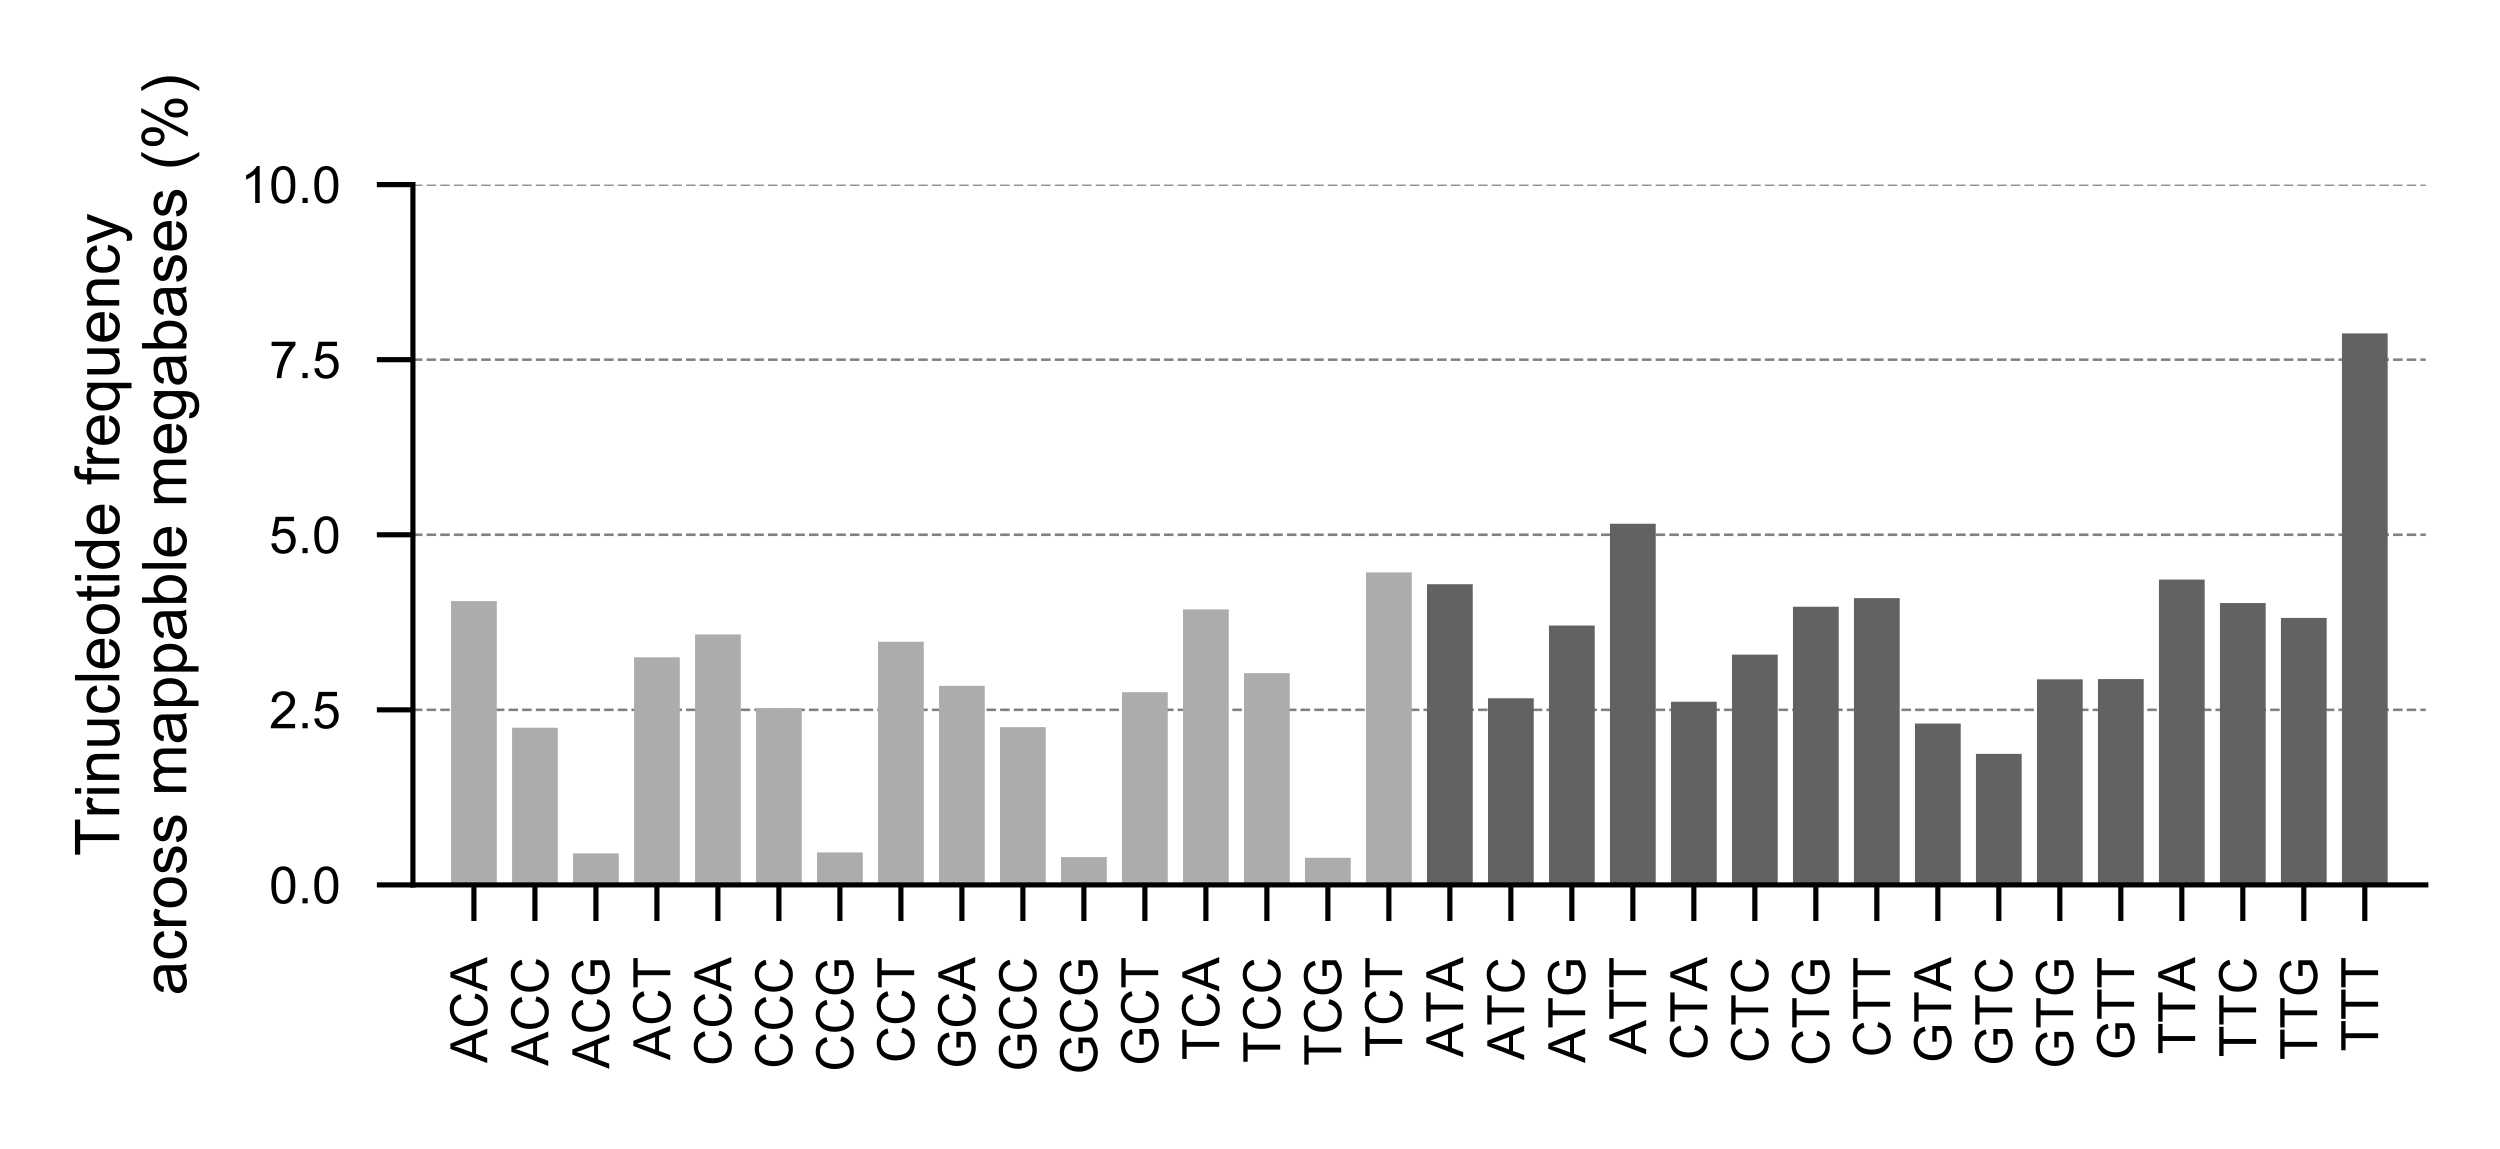 <?xml version="1.0" encoding="utf-8" standalone="no"?>
<!DOCTYPE svg PUBLIC "-//W3C//DTD SVG 1.1//EN"
  "http://www.w3.org/Graphics/SVG/1.1/DTD/svg11.dtd">
<!-- Created with matplotlib (https://matplotlib.org/) -->
<svg height="111.449pt" version="1.1" viewBox="0 0 242.565 111.449" width="242.565pt" xmlns="http://www.w3.org/2000/svg" xmlns:xlink="http://www.w3.org/1999/xlink">
 <defs>
  <style type="text/css">
*{stroke-linecap:butt;stroke-linejoin:round;}
  </style>
 </defs>
 <g id="figure_1">
  <g id="patch_1">
   <path d="M 0 111.449 
L 242.565 111.449 
L 242.565 -0 
L 0 -0 
z
" style="fill:#ffffff;"/>
  </g>
  <g id="axes_1">
   <g id="patch_2">
    <path d="M 40.065 85.86 
L 235.365 85.86 
L 235.365 17.91 
L 40.065 17.91 
z
" style="fill:#ffffff;"/>
   </g>
   <g id="line2d_1">
    <path clip-path="url(#p04664dcf97)" d="M 40.065 85.86 
L 235.365 85.86 
" style="fill:none;stroke:#808080;stroke-dasharray:0.925,0.4;stroke-dashoffset:0;stroke-width:0.25;"/>
   </g>
   <g id="line2d_2">
    <path clip-path="url(#p04664dcf97)" d="M 40.065 68.873 
L 235.365 68.873 
" style="fill:none;stroke:#808080;stroke-dasharray:0.925,0.4;stroke-dashoffset:0;stroke-width:0.25;"/>
   </g>
   <g id="line2d_3">
    <path clip-path="url(#p04664dcf97)" d="M 40.065 51.885 
L 235.365 51.885 
" style="fill:none;stroke:#808080;stroke-dasharray:0.925,0.4;stroke-dashoffset:0;stroke-width:0.25;"/>
   </g>
   <g id="line2d_4">
    <path clip-path="url(#p04664dcf97)" d="M 40.065 34.898 
L 235.365 34.898 
" style="fill:none;stroke:#808080;stroke-dasharray:0.925,0.4;stroke-dashoffset:0;stroke-width:0.25;"/>
   </g>
   <g id="line2d_5">
    <path clip-path="url(#p04664dcf97)" d="M 40.065 17.91 
L 235.365 17.91 
" style="fill:none;stroke:#808080;stroke-dasharray:0.925,0.4;stroke-dashoffset:0;stroke-width:0.25;"/>
   </g>
   <g id="patch_3">
    <path clip-path="url(#p04664dcf97)" d="M 43.764 85.86 
L 48.203 85.86 
L 48.203 58.318 
L 43.764 58.318 
z
" style="fill:#adabad;"/>
   </g>
   <g id="patch_4">
    <path clip-path="url(#p04664dcf97)" d="M 49.682 85.86 
L 54.121 85.86 
L 54.121 70.607 
L 49.682 70.607 
z
" style="fill:#adabad;"/>
   </g>
   <g id="patch_5">
    <path clip-path="url(#p04664dcf97)" d="M 55.601 85.86 
L 60.039 85.86 
L 60.039 82.8 
L 55.601 82.8 
z
" style="fill:#adabad;"/>
   </g>
   <g id="patch_6">
    <path clip-path="url(#p04664dcf97)" d="M 61.519 85.86 
L 65.957 85.86 
L 65.957 63.773 
L 61.519 63.773 
z
" style="fill:#adabad;"/>
   </g>
   <g id="patch_7">
    <path clip-path="url(#p04664dcf97)" d="M 67.437 85.86 
L 71.876 85.86 
L 71.876 61.561 
L 67.437 61.561 
z
" style="fill:#adabad;"/>
   </g>
   <g id="patch_8">
    <path clip-path="url(#p04664dcf97)" d="M 73.355 85.86 
L 77.794 85.86 
L 77.794 68.71 
L 73.355 68.71 
z
" style="fill:#adabad;"/>
   </g>
   <g id="patch_9">
    <path clip-path="url(#p04664dcf97)" d="M 79.273 85.86 
L 83.712 85.86 
L 83.712 82.705 
L 79.273 82.705 
z
" style="fill:#adabad;"/>
   </g>
   <g id="patch_10">
    <path clip-path="url(#p04664dcf97)" d="M 85.191 85.86 
L 89.63 85.86 
L 89.63 62.268 
L 85.191 62.268 
z
" style="fill:#adabad;"/>
   </g>
   <g id="patch_11">
    <path clip-path="url(#p04664dcf97)" d="M 91.11 85.86 
L 95.548 85.86 
L 95.548 66.545 
L 91.11 66.545 
z
" style="fill:#adabad;"/>
   </g>
   <g id="patch_12">
    <path clip-path="url(#p04664dcf97)" d="M 97.028 85.86 
L 101.466 85.86 
L 101.466 70.557 
L 97.028 70.557 
z
" style="fill:#adabad;"/>
   </g>
   <g id="patch_13">
    <path clip-path="url(#p04664dcf97)" d="M 102.946 85.86 
L 107.385 85.86 
L 107.385 83.159 
L 102.946 83.159 
z
" style="fill:#adabad;"/>
   </g>
   <g id="patch_14">
    <path clip-path="url(#p04664dcf97)" d="M 108.864 85.86 
L 113.303 85.86 
L 113.303 67.162 
L 108.864 67.162 
z
" style="fill:#adabad;"/>
   </g>
   <g id="patch_15">
    <path clip-path="url(#p04664dcf97)" d="M 114.782 85.86 
L 119.221 85.86 
L 119.221 59.126 
L 114.782 59.126 
z
" style="fill:#adabad;"/>
   </g>
   <g id="patch_16">
    <path clip-path="url(#p04664dcf97)" d="M 120.701 85.86 
L 125.139 85.86 
L 125.139 65.309 
L 120.701 65.309 
z
" style="fill:#adabad;"/>
   </g>
   <g id="patch_17">
    <path clip-path="url(#p04664dcf97)" d="M 126.619 85.86 
L 131.057 85.86 
L 131.057 83.227 
L 126.619 83.227 
z
" style="fill:#adabad;"/>
   </g>
   <g id="patch_18">
    <path clip-path="url(#p04664dcf97)" d="M 132.537 85.86 
L 136.976 85.86 
L 136.976 55.54 
L 132.537 55.54 
z
" style="fill:#adabad;"/>
   </g>
   <g id="patch_19">
    <path clip-path="url(#p04664dcf97)" d="M 138.455 85.86 
L 142.894 85.86 
L 142.894 56.685 
L 138.455 56.685 
z
" style="fill:#636163;"/>
   </g>
   <g id="patch_20">
    <path clip-path="url(#p04664dcf97)" d="M 144.373 85.86 
L 148.812 85.86 
L 148.812 67.751 
L 144.373 67.751 
z
" style="fill:#636163;"/>
   </g>
   <g id="patch_21">
    <path clip-path="url(#p04664dcf97)" d="M 150.291 85.86 
L 154.73 85.86 
L 154.73 60.692 
L 150.291 60.692 
z
" style="fill:#636163;"/>
   </g>
   <g id="patch_22">
    <path clip-path="url(#p04664dcf97)" d="M 156.21 85.86 
L 160.648 85.86 
L 160.648 50.817 
L 156.21 50.817 
z
" style="fill:#636163;"/>
   </g>
   <g id="patch_23">
    <path clip-path="url(#p04664dcf97)" d="M 162.128 85.86 
L 166.566 85.86 
L 166.566 68.089 
L 162.128 68.089 
z
" style="fill:#636163;"/>
   </g>
   <g id="patch_24">
    <path clip-path="url(#p04664dcf97)" d="M 168.046 85.86 
L 172.485 85.86 
L 172.485 63.512 
L 168.046 63.512 
z
" style="fill:#636163;"/>
   </g>
   <g id="patch_25">
    <path clip-path="url(#p04664dcf97)" d="M 173.964 85.86 
L 178.403 85.86 
L 178.403 58.87 
L 173.964 58.87 
z
" style="fill:#636163;"/>
   </g>
   <g id="patch_26">
    <path clip-path="url(#p04664dcf97)" d="M 179.882 85.86 
L 184.321 85.86 
L 184.321 58.036 
L 179.882 58.036 
z
" style="fill:#636163;"/>
   </g>
   <g id="patch_27">
    <path clip-path="url(#p04664dcf97)" d="M 185.801 85.86 
L 190.239 85.86 
L 190.239 70.204 
L 185.801 70.204 
z
" style="fill:#636163;"/>
   </g>
   <g id="patch_28">
    <path clip-path="url(#p04664dcf97)" d="M 191.719 85.86 
L 196.157 85.86 
L 196.157 73.142 
L 191.719 73.142 
z
" style="fill:#636163;"/>
   </g>
   <g id="patch_29">
    <path clip-path="url(#p04664dcf97)" d="M 197.637 85.86 
L 202.076 85.86 
L 202.076 65.91 
L 197.637 65.91 
z
" style="fill:#636163;"/>
   </g>
   <g id="patch_30">
    <path clip-path="url(#p04664dcf97)" d="M 203.555 85.86 
L 207.994 85.86 
L 207.994 65.888 
L 203.555 65.888 
z
" style="fill:#636163;"/>
   </g>
   <g id="patch_31">
    <path clip-path="url(#p04664dcf97)" d="M 209.473 85.86 
L 213.912 85.86 
L 213.912 56.238 
L 209.473 56.238 
z
" style="fill:#636163;"/>
   </g>
   <g id="patch_32">
    <path clip-path="url(#p04664dcf97)" d="M 215.391 85.86 
L 219.83 85.86 
L 219.83 58.516 
L 215.391 58.516 
z
" style="fill:#636163;"/>
   </g>
   <g id="patch_33">
    <path clip-path="url(#p04664dcf97)" d="M 221.31 85.86 
L 225.748 85.86 
L 225.748 59.955 
L 221.31 59.955 
z
" style="fill:#636163;"/>
   </g>
   <g id="patch_34">
    <path clip-path="url(#p04664dcf97)" d="M 227.228 85.86 
L 231.666 85.86 
L 231.666 32.347 
L 227.228 32.347 
z
" style="fill:#636163;"/>
   </g>
   <g id="matplotlib.axis_1">
    <g id="xtick_1">
     <g id="line2d_6">
      <defs>
       <path d="M 0 0 
L 0 3.5 
" id="m3b54bba586" style="stroke:#000000;stroke-width:0.5;"/>
      </defs>
      <g>
       <use style="stroke:#000000;stroke-width:0.5;" x="45.983" xlink:href="#m3b54bba586" y="85.86"/>
      </g>
     </g>
     <g id="text_1">
      <!-- ACA -->
      <defs>
       <path d="M -0.141 0 
L 27.344 71.578 
L 37.547 71.578 
L 66.844 0 
L 56.062 0 
L 47.703 21.688 
L 17.781 21.688 
L 9.906 0 
z
M 20.516 29.391 
L 44.781 29.391 
L 37.312 49.219 
Q 33.891 58.25 32.234 64.062 
Q 30.859 57.172 28.375 50.391 
z
" id="ArialMT-65"/>
       <path d="M 58.797 25.094 
L 68.266 22.703 
Q 65.281 11.031 57.547 4.906 
Q 49.812 -1.219 38.625 -1.219 
Q 27.047 -1.219 19.797 3.484 
Q 12.547 8.203 8.766 17.141 
Q 4.984 26.078 4.984 36.328 
Q 4.984 47.516 9.25 55.828 
Q 13.531 64.156 21.406 68.469 
Q 29.297 72.797 38.766 72.797 
Q 49.516 72.797 56.828 67.328 
Q 64.156 61.859 67.047 51.953 
L 57.719 49.75 
Q 55.219 57.562 50.484 61.125 
Q 45.75 64.703 38.578 64.703 
Q 30.328 64.703 24.781 60.734 
Q 19.234 56.781 16.984 50.109 
Q 14.75 43.453 14.75 36.375 
Q 14.75 27.25 17.406 20.438 
Q 20.062 13.625 25.672 10.25 
Q 31.297 6.891 37.844 6.891 
Q 45.797 6.891 51.312 11.469 
Q 56.844 16.062 58.797 25.094 
z
" id="ArialMT-67"/>
      </defs>
      <g transform="translate(47.276 103.141)rotate(-90)scale(0.05 -0.05)">
       <use xlink:href="#ArialMT-65"/>
       <use x="66.699" xlink:href="#ArialMT-67"/>
       <use x="138.916" xlink:href="#ArialMT-65"/>
      </g>
     </g>
    </g>
    <g id="xtick_2">
     <g id="line2d_7">
      <g>
       <use style="stroke:#000000;stroke-width:0.5;" x="51.902" xlink:href="#m3b54bba586" y="85.86"/>
      </g>
     </g>
     <g id="text_2">
      <!-- ACC -->
      <g transform="translate(53.194 103.417)rotate(-90)scale(0.05 -0.05)">
       <use xlink:href="#ArialMT-65"/>
       <use x="66.699" xlink:href="#ArialMT-67"/>
       <use x="138.916" xlink:href="#ArialMT-67"/>
      </g>
     </g>
    </g>
    <g id="xtick_3">
     <g id="line2d_8">
      <g>
       <use style="stroke:#000000;stroke-width:0.5;" x="57.82" xlink:href="#m3b54bba586" y="85.86"/>
      </g>
     </g>
     <g id="text_3">
      <!-- ACG -->
      <defs>
       <path d="M 41.219 28.078 
L 41.219 36.469 
L 71.531 36.531 
L 71.531 9.969 
Q 64.547 4.391 57.125 1.578 
Q 49.703 -1.219 41.891 -1.219 
Q 31.344 -1.219 22.719 3.297 
Q 14.109 7.812 9.719 16.359 
Q 5.328 24.906 5.328 35.453 
Q 5.328 45.906 9.688 54.953 
Q 14.062 64.016 22.266 68.406 
Q 30.469 72.797 41.156 72.797 
Q 48.922 72.797 55.188 70.281 
Q 61.469 67.781 65.031 63.281 
Q 68.609 58.797 70.453 51.562 
L 61.922 49.219 
Q 60.297 54.688 57.906 57.812 
Q 55.516 60.938 51.062 62.812 
Q 46.625 64.703 41.219 64.703 
Q 34.719 64.703 29.984 62.719 
Q 25.25 60.75 22.344 57.516 
Q 19.438 54.297 17.828 50.438 
Q 15.094 43.797 15.094 36.031 
Q 15.094 26.469 18.391 20.016 
Q 21.688 13.578 27.984 10.453 
Q 34.281 7.328 41.359 7.328 
Q 47.516 7.328 53.375 9.688 
Q 59.234 12.062 62.25 14.75 
L 62.25 28.078 
z
" id="ArialMT-71"/>
      </defs>
      <g transform="translate(59.112 103.695)rotate(-90)scale(0.05 -0.05)">
       <use xlink:href="#ArialMT-65"/>
       <use x="66.699" xlink:href="#ArialMT-67"/>
       <use x="138.916" xlink:href="#ArialMT-71"/>
      </g>
     </g>
    </g>
    <g id="xtick_4">
     <g id="line2d_9">
      <g>
       <use style="stroke:#000000;stroke-width:0.5;" x="63.738" xlink:href="#m3b54bba586" y="85.86"/>
      </g>
     </g>
     <g id="text_4">
      <!-- ACT -->
      <defs>
       <path d="M 25.922 0 
L 25.922 63.141 
L 2.344 63.141 
L 2.344 71.578 
L 59.078 71.578 
L 59.078 63.141 
L 35.406 63.141 
L 35.406 0 
z
" id="ArialMT-84"/>
      </defs>
      <g transform="translate(65.031 102.86)rotate(-90)scale(0.05 -0.05)">
       <use xlink:href="#ArialMT-65"/>
       <use x="66.699" xlink:href="#ArialMT-67"/>
       <use x="138.916" xlink:href="#ArialMT-84"/>
      </g>
     </g>
    </g>
    <g id="xtick_5">
     <g id="line2d_10">
      <g>
       <use style="stroke:#000000;stroke-width:0.5;" x="69.656" xlink:href="#m3b54bba586" y="85.86"/>
      </g>
     </g>
     <g id="text_5">
      <!-- CCA -->
      <g transform="translate(70.949 103.417)rotate(-90)scale(0.05 -0.05)">
       <use xlink:href="#ArialMT-67"/>
       <use x="72.217" xlink:href="#ArialMT-67"/>
       <use x="144.434" xlink:href="#ArialMT-65"/>
      </g>
     </g>
    </g>
    <g id="xtick_6">
     <g id="line2d_11">
      <g>
       <use style="stroke:#000000;stroke-width:0.5;" x="75.574" xlink:href="#m3b54bba586" y="85.86"/>
      </g>
     </g>
     <g id="text_6">
      <!-- CCC -->
      <g transform="translate(76.867 103.693)rotate(-90)scale(0.05 -0.05)">
       <use xlink:href="#ArialMT-67"/>
       <use x="72.217" xlink:href="#ArialMT-67"/>
       <use x="144.434" xlink:href="#ArialMT-67"/>
      </g>
     </g>
    </g>
    <g id="xtick_7">
     <g id="line2d_12">
      <g>
       <use style="stroke:#000000;stroke-width:0.5;" x="81.493" xlink:href="#m3b54bba586" y="85.86"/>
      </g>
     </g>
     <g id="text_7">
      <!-- CCG -->
      <g transform="translate(82.785 103.971)rotate(-90)scale(0.05 -0.05)">
       <use xlink:href="#ArialMT-67"/>
       <use x="72.217" xlink:href="#ArialMT-67"/>
       <use x="144.434" xlink:href="#ArialMT-71"/>
      </g>
     </g>
    </g>
    <g id="xtick_8">
     <g id="line2d_13">
      <g>
       <use style="stroke:#000000;stroke-width:0.5;" x="87.411" xlink:href="#m3b54bba586" y="85.86"/>
      </g>
     </g>
     <g id="text_8">
      <!-- CCT -->
      <g transform="translate(88.703 103.136)rotate(-90)scale(0.05 -0.05)">
       <use xlink:href="#ArialMT-67"/>
       <use x="72.217" xlink:href="#ArialMT-67"/>
       <use x="144.434" xlink:href="#ArialMT-84"/>
      </g>
     </g>
    </g>
    <g id="xtick_9">
     <g id="line2d_14">
      <g>
       <use style="stroke:#000000;stroke-width:0.5;" x="93.329" xlink:href="#m3b54bba586" y="85.86"/>
      </g>
     </g>
     <g id="text_9">
      <!-- GCA -->
      <g transform="translate(94.621 103.695)rotate(-90)scale(0.05 -0.05)">
       <use xlink:href="#ArialMT-71"/>
       <use x="77.783" xlink:href="#ArialMT-67"/>
       <use x="150" xlink:href="#ArialMT-65"/>
      </g>
     </g>
    </g>
    <g id="xtick_10">
     <g id="line2d_15">
      <g>
       <use style="stroke:#000000;stroke-width:0.5;" x="99.247" xlink:href="#m3b54bba586" y="85.86"/>
      </g>
     </g>
     <g id="text_10">
      <!-- GCC -->
      <g transform="translate(100.54 103.971)rotate(-90)scale(0.05 -0.05)">
       <use xlink:href="#ArialMT-71"/>
       <use x="77.783" xlink:href="#ArialMT-67"/>
       <use x="150" xlink:href="#ArialMT-67"/>
      </g>
     </g>
    </g>
    <g id="xtick_11">
     <g id="line2d_16">
      <g>
       <use style="stroke:#000000;stroke-width:0.5;" x="105.165" xlink:href="#m3b54bba586" y="85.86"/>
      </g>
     </g>
     <g id="text_11">
      <!-- GCG -->
      <g transform="translate(106.458 104.249)rotate(-90)scale(0.05 -0.05)">
       <use xlink:href="#ArialMT-71"/>
       <use x="77.783" xlink:href="#ArialMT-67"/>
       <use x="150" xlink:href="#ArialMT-71"/>
      </g>
     </g>
    </g>
    <g id="xtick_12">
     <g id="line2d_17">
      <g>
       <use style="stroke:#000000;stroke-width:0.5;" x="111.083" xlink:href="#m3b54bba586" y="85.86"/>
      </g>
     </g>
     <g id="text_12">
      <!-- GCT -->
      <g transform="translate(112.376 103.414)rotate(-90)scale(0.05 -0.05)">
       <use xlink:href="#ArialMT-71"/>
       <use x="77.783" xlink:href="#ArialMT-67"/>
       <use x="150" xlink:href="#ArialMT-84"/>
      </g>
     </g>
    </g>
    <g id="xtick_13">
     <g id="line2d_18">
      <g>
       <use style="stroke:#000000;stroke-width:0.5;" x="117.002" xlink:href="#m3b54bba586" y="85.86"/>
      </g>
     </g>
     <g id="text_13">
      <!-- TCA -->
      <g transform="translate(118.294 102.86)rotate(-90)scale(0.05 -0.05)">
       <use xlink:href="#ArialMT-84"/>
       <use x="61.084" xlink:href="#ArialMT-67"/>
       <use x="133.301" xlink:href="#ArialMT-65"/>
      </g>
     </g>
    </g>
    <g id="xtick_14">
     <g id="line2d_19">
      <g>
       <use style="stroke:#000000;stroke-width:0.5;" x="122.92" xlink:href="#m3b54bba586" y="85.86"/>
      </g>
     </g>
     <g id="text_14">
      <!-- TCC -->
      <g transform="translate(124.212 103.136)rotate(-90)scale(0.05 -0.05)">
       <use xlink:href="#ArialMT-84"/>
       <use x="61.084" xlink:href="#ArialMT-67"/>
       <use x="133.301" xlink:href="#ArialMT-67"/>
      </g>
     </g>
    </g>
    <g id="xtick_15">
     <g id="line2d_20">
      <g>
       <use style="stroke:#000000;stroke-width:0.5;" x="128.838" xlink:href="#m3b54bba586" y="85.86"/>
      </g>
     </g>
     <g id="text_15">
      <!-- TCG -->
      <g transform="translate(130.131 103.414)rotate(-90)scale(0.05 -0.05)">
       <use xlink:href="#ArialMT-84"/>
       <use x="61.084" xlink:href="#ArialMT-67"/>
       <use x="133.301" xlink:href="#ArialMT-71"/>
      </g>
     </g>
    </g>
    <g id="xtick_16">
     <g id="line2d_21">
      <g>
       <use style="stroke:#000000;stroke-width:0.5;" x="134.756" xlink:href="#m3b54bba586" y="85.86"/>
      </g>
     </g>
     <g id="text_16">
      <!-- TCT -->
      <g transform="translate(136.049 102.579)rotate(-90)scale(0.05 -0.05)">
       <use xlink:href="#ArialMT-84"/>
       <use x="61.084" xlink:href="#ArialMT-67"/>
       <use x="133.301" xlink:href="#ArialMT-84"/>
      </g>
     </g>
    </g>
    <g id="xtick_17">
     <g id="line2d_22">
      <g>
       <use style="stroke:#000000;stroke-width:0.5;" x="140.674" xlink:href="#m3b54bba586" y="85.86"/>
      </g>
     </g>
     <g id="text_17">
      <!-- ATA -->
      <g transform="translate(141.967 102.573)rotate(-90)scale(0.05 -0.05)">
       <use xlink:href="#ArialMT-65"/>
       <use x="66.59" xlink:href="#ArialMT-84"/>
       <use x="127.564" xlink:href="#ArialMT-65"/>
      </g>
     </g>
    </g>
    <g id="xtick_18">
     <g id="line2d_23">
      <g>
       <use style="stroke:#000000;stroke-width:0.5;" x="146.593" xlink:href="#m3b54bba586" y="85.86"/>
      </g>
     </g>
     <g id="text_18">
      <!-- ATC -->
      <g transform="translate(147.885 102.855)rotate(-90)scale(0.05 -0.05)">
       <use xlink:href="#ArialMT-65"/>
       <use x="66.59" xlink:href="#ArialMT-84"/>
       <use x="127.674" xlink:href="#ArialMT-67"/>
      </g>
     </g>
    </g>
    <g id="xtick_19">
     <g id="line2d_24">
      <g>
       <use style="stroke:#000000;stroke-width:0.5;" x="152.511" xlink:href="#m3b54bba586" y="85.86"/>
      </g>
     </g>
     <g id="text_19">
      <!-- ATG -->
      <g transform="translate(153.803 103.133)rotate(-90)scale(0.05 -0.05)">
       <use xlink:href="#ArialMT-65"/>
       <use x="66.59" xlink:href="#ArialMT-84"/>
       <use x="127.674" xlink:href="#ArialMT-71"/>
      </g>
     </g>
    </g>
    <g id="xtick_20">
     <g id="line2d_25">
      <g>
       <use style="stroke:#000000;stroke-width:0.5;" x="158.429" xlink:href="#m3b54bba586" y="85.86"/>
      </g>
     </g>
     <g id="text_20">
      <!-- ATT -->
      <g transform="translate(159.721 102.297)rotate(-90)scale(0.05 -0.05)">
       <use xlink:href="#ArialMT-65"/>
       <use x="66.59" xlink:href="#ArialMT-84"/>
       <use x="127.674" xlink:href="#ArialMT-84"/>
      </g>
     </g>
    </g>
    <g id="xtick_21">
     <g id="line2d_26">
      <g>
       <use style="stroke:#000000;stroke-width:0.5;" x="164.347" xlink:href="#m3b54bba586" y="85.86"/>
      </g>
     </g>
     <g id="text_21">
      <!-- CTA -->
      <g transform="translate(165.64 102.855)rotate(-90)scale(0.05 -0.05)">
       <use xlink:href="#ArialMT-67"/>
       <use x="72.217" xlink:href="#ArialMT-84"/>
       <use x="133.191" xlink:href="#ArialMT-65"/>
      </g>
     </g>
    </g>
    <g id="xtick_22">
     <g id="line2d_27">
      <g>
       <use style="stroke:#000000;stroke-width:0.5;" x="170.265" xlink:href="#m3b54bba586" y="85.86"/>
      </g>
     </g>
     <g id="text_22">
      <!-- CTC -->
      <g transform="translate(171.558 103.136)rotate(-90)scale(0.05 -0.05)">
       <use xlink:href="#ArialMT-67"/>
       <use x="72.217" xlink:href="#ArialMT-84"/>
       <use x="133.301" xlink:href="#ArialMT-67"/>
      </g>
     </g>
    </g>
    <g id="xtick_23">
     <g id="line2d_28">
      <g>
       <use style="stroke:#000000;stroke-width:0.5;" x="176.183" xlink:href="#m3b54bba586" y="85.86"/>
      </g>
     </g>
     <g id="text_23">
      <!-- CTG -->
      <g transform="translate(177.476 103.414)rotate(-90)scale(0.05 -0.05)">
       <use xlink:href="#ArialMT-67"/>
       <use x="72.217" xlink:href="#ArialMT-84"/>
       <use x="133.301" xlink:href="#ArialMT-71"/>
      </g>
     </g>
    </g>
    <g id="xtick_24">
     <g id="line2d_29">
      <g>
       <use style="stroke:#000000;stroke-width:0.5;" x="182.102" xlink:href="#m3b54bba586" y="85.86"/>
      </g>
     </g>
     <g id="text_24">
      <!-- CTT -->
      <g transform="translate(183.394 102.579)rotate(-90)scale(0.05 -0.05)">
       <use xlink:href="#ArialMT-67"/>
       <use x="72.217" xlink:href="#ArialMT-84"/>
       <use x="133.301" xlink:href="#ArialMT-84"/>
      </g>
     </g>
    </g>
    <g id="xtick_25">
     <g id="line2d_30">
      <g>
       <use style="stroke:#000000;stroke-width:0.5;" x="188.02" xlink:href="#m3b54bba586" y="85.86"/>
      </g>
     </g>
     <g id="text_25">
      <!-- GTA -->
      <g transform="translate(189.312 103.133)rotate(-90)scale(0.05 -0.05)">
       <use xlink:href="#ArialMT-71"/>
       <use x="77.783" xlink:href="#ArialMT-84"/>
       <use x="138.758" xlink:href="#ArialMT-65"/>
      </g>
     </g>
    </g>
    <g id="xtick_26">
     <g id="line2d_31">
      <g>
       <use style="stroke:#000000;stroke-width:0.5;" x="193.938" xlink:href="#m3b54bba586" y="85.86"/>
      </g>
     </g>
     <g id="text_26">
      <!-- GTC -->
      <g transform="translate(195.231 103.414)rotate(-90)scale(0.05 -0.05)">
       <use xlink:href="#ArialMT-71"/>
       <use x="77.783" xlink:href="#ArialMT-84"/>
       <use x="138.867" xlink:href="#ArialMT-67"/>
      </g>
     </g>
    </g>
    <g id="xtick_27">
     <g id="line2d_32">
      <g>
       <use style="stroke:#000000;stroke-width:0.5;" x="199.856" xlink:href="#m3b54bba586" y="85.86"/>
      </g>
     </g>
     <g id="text_27">
      <!-- GTG -->
      <g transform="translate(201.149 103.692)rotate(-90)scale(0.05 -0.05)">
       <use xlink:href="#ArialMT-71"/>
       <use x="77.783" xlink:href="#ArialMT-84"/>
       <use x="138.867" xlink:href="#ArialMT-71"/>
      </g>
     </g>
    </g>
    <g id="xtick_28">
     <g id="line2d_33">
      <g>
       <use style="stroke:#000000;stroke-width:0.5;" x="205.774" xlink:href="#m3b54bba586" y="85.86"/>
      </g>
     </g>
     <g id="text_28">
      <!-- GTT -->
      <g transform="translate(207.067 102.857)rotate(-90)scale(0.05 -0.05)">
       <use xlink:href="#ArialMT-71"/>
       <use x="77.783" xlink:href="#ArialMT-84"/>
       <use x="138.867" xlink:href="#ArialMT-84"/>
      </g>
     </g>
    </g>
    <g id="xtick_29">
     <g id="line2d_34">
      <g>
       <use style="stroke:#000000;stroke-width:0.5;" x="211.693" xlink:href="#m3b54bba586" y="85.86"/>
      </g>
     </g>
     <g id="text_29">
      <!-- TTA -->
      <g transform="translate(212.985 102.297)rotate(-90)scale(0.05 -0.05)">
       <use xlink:href="#ArialMT-84"/>
       <use x="61.084" xlink:href="#ArialMT-84"/>
       <use x="122.059" xlink:href="#ArialMT-65"/>
      </g>
     </g>
    </g>
    <g id="xtick_30">
     <g id="line2d_35">
      <g>
       <use style="stroke:#000000;stroke-width:0.5;" x="217.611" xlink:href="#m3b54bba586" y="85.86"/>
      </g>
     </g>
     <g id="text_30">
      <!-- TTC -->
      <g transform="translate(218.903 102.579)rotate(-90)scale(0.05 -0.05)">
       <use xlink:href="#ArialMT-84"/>
       <use x="61.084" xlink:href="#ArialMT-84"/>
       <use x="122.168" xlink:href="#ArialMT-67"/>
      </g>
     </g>
    </g>
    <g id="xtick_31">
     <g id="line2d_36">
      <g>
       <use style="stroke:#000000;stroke-width:0.5;" x="223.529" xlink:href="#m3b54bba586" y="85.86"/>
      </g>
     </g>
     <g id="text_31">
      <!-- TTG -->
      <g transform="translate(224.821 102.857)rotate(-90)scale(0.05 -0.05)">
       <use xlink:href="#ArialMT-84"/>
       <use x="61.084" xlink:href="#ArialMT-84"/>
       <use x="122.168" xlink:href="#ArialMT-71"/>
      </g>
     </g>
    </g>
    <g id="xtick_32">
     <g id="line2d_37">
      <g>
       <use style="stroke:#000000;stroke-width:0.5;" x="229.447" xlink:href="#m3b54bba586" y="85.86"/>
      </g>
     </g>
     <g id="text_32">
      <!-- TTT -->
      <g transform="translate(230.74 102.022)rotate(-90)scale(0.05 -0.05)">
       <use xlink:href="#ArialMT-84"/>
       <use x="61.084" xlink:href="#ArialMT-84"/>
       <use x="122.168" xlink:href="#ArialMT-84"/>
      </g>
     </g>
    </g>
   </g>
   <g id="matplotlib.axis_2">
    <g id="ytick_1">
     <g id="line2d_38">
      <defs>
       <path d="M 0 0 
L -3.5 0 
" id="m816b629340" style="stroke:#000000;stroke-width:0.5;"/>
      </defs>
      <g>
       <use style="stroke:#000000;stroke-width:0.5;" x="40.065" xlink:href="#m816b629340" y="85.86"/>
      </g>
     </g>
     <g id="text_33">
      <!-- 0.0 -->
      <defs>
       <path d="M 4.156 35.297 
Q 4.156 48 6.766 55.734 
Q 9.375 63.484 14.516 67.672 
Q 19.672 71.875 27.484 71.875 
Q 33.25 71.875 37.594 69.547 
Q 41.938 67.234 44.766 62.859 
Q 47.609 58.5 49.219 52.219 
Q 50.828 45.953 50.828 35.297 
Q 50.828 22.703 48.234 14.969 
Q 45.656 7.234 40.5 3 
Q 35.359 -1.219 27.484 -1.219 
Q 17.141 -1.219 11.234 6.203 
Q 4.156 15.141 4.156 35.297 
z
M 13.188 35.297 
Q 13.188 17.672 17.312 11.828 
Q 21.438 6 27.484 6 
Q 33.547 6 37.672 11.859 
Q 41.797 17.719 41.797 35.297 
Q 41.797 52.984 37.672 58.781 
Q 33.547 64.594 27.391 64.594 
Q 21.344 64.594 17.719 59.469 
Q 13.188 52.938 13.188 35.297 
z
" id="ArialMT-48"/>
       <path d="M 9.078 0 
L 9.078 10.016 
L 19.094 10.016 
L 19.094 0 
z
" id="ArialMT-46"/>
      </defs>
      <g transform="translate(26.115 87.649)scale(0.05 -0.05)">
       <use xlink:href="#ArialMT-48"/>
       <use x="55.615" xlink:href="#ArialMT-46"/>
       <use x="83.398" xlink:href="#ArialMT-48"/>
      </g>
     </g>
    </g>
    <g id="ytick_2">
     <g id="line2d_39">
      <g>
       <use style="stroke:#000000;stroke-width:0.5;" x="40.065" xlink:href="#m816b629340" y="68.873"/>
      </g>
     </g>
     <g id="text_34">
      <!-- 2.5 -->
      <defs>
       <path d="M 50.344 8.453 
L 50.344 0 
L 3.031 0 
Q 2.938 3.172 4.047 6.109 
Q 5.859 10.938 9.828 15.625 
Q 13.812 20.312 21.344 26.469 
Q 33.016 36.031 37.109 41.625 
Q 41.219 47.219 41.219 52.203 
Q 41.219 57.422 37.469 61 
Q 33.734 64.594 27.734 64.594 
Q 21.391 64.594 17.578 60.781 
Q 13.766 56.984 13.719 50.25 
L 4.688 51.172 
Q 5.609 61.281 11.656 66.578 
Q 17.719 71.875 27.938 71.875 
Q 38.234 71.875 44.234 66.156 
Q 50.25 60.453 50.25 52 
Q 50.25 47.703 48.484 43.547 
Q 46.734 39.406 42.656 34.812 
Q 38.578 30.219 29.109 22.219 
Q 21.188 15.578 18.938 13.203 
Q 16.703 10.844 15.234 8.453 
z
" id="ArialMT-50"/>
       <path d="M 4.156 18.75 
L 13.375 19.531 
Q 14.406 12.797 18.141 9.391 
Q 21.875 6 27.156 6 
Q 33.5 6 37.891 10.781 
Q 42.281 15.578 42.281 23.484 
Q 42.281 31 38.062 35.344 
Q 33.844 39.703 27 39.703 
Q 22.75 39.703 19.328 37.766 
Q 15.922 35.844 13.969 32.766 
L 5.719 33.844 
L 12.641 70.609 
L 48.25 70.609 
L 48.25 62.203 
L 19.672 62.203 
L 15.828 42.969 
Q 22.266 47.469 29.344 47.469 
Q 38.719 47.469 45.156 40.969 
Q 51.609 34.469 51.609 24.266 
Q 51.609 14.547 45.953 7.469 
Q 39.062 -1.219 27.156 -1.219 
Q 17.391 -1.219 11.203 4.25 
Q 5.031 9.719 4.156 18.75 
z
" id="ArialMT-53"/>
      </defs>
      <g transform="translate(26.115 70.662)scale(0.05 -0.05)">
       <use xlink:href="#ArialMT-50"/>
       <use x="55.615" xlink:href="#ArialMT-46"/>
       <use x="83.398" xlink:href="#ArialMT-53"/>
      </g>
     </g>
    </g>
    <g id="ytick_3">
     <g id="line2d_40">
      <g>
       <use style="stroke:#000000;stroke-width:0.5;" x="40.065" xlink:href="#m816b629340" y="51.885"/>
      </g>
     </g>
     <g id="text_35">
      <!-- 5.0 -->
      <g transform="translate(26.115 53.674)scale(0.05 -0.05)">
       <use xlink:href="#ArialMT-53"/>
       <use x="55.615" xlink:href="#ArialMT-46"/>
       <use x="83.398" xlink:href="#ArialMT-48"/>
      </g>
     </g>
    </g>
    <g id="ytick_4">
     <g id="line2d_41">
      <g>
       <use style="stroke:#000000;stroke-width:0.5;" x="40.065" xlink:href="#m816b629340" y="34.898"/>
      </g>
     </g>
     <g id="text_36">
      <!-- 7.5 -->
      <defs>
       <path d="M 4.734 62.203 
L 4.734 70.656 
L 51.078 70.656 
L 51.078 63.812 
Q 44.234 56.547 37.516 44.484 
Q 30.812 32.422 27.156 19.672 
Q 24.516 10.688 23.781 0 
L 14.75 0 
Q 14.891 8.453 18.062 20.406 
Q 21.234 32.375 27.172 43.484 
Q 33.109 54.594 39.797 62.203 
z
" id="ArialMT-55"/>
      </defs>
      <g transform="translate(26.115 36.687)scale(0.05 -0.05)">
       <use xlink:href="#ArialMT-55"/>
       <use x="55.615" xlink:href="#ArialMT-46"/>
       <use x="83.398" xlink:href="#ArialMT-53"/>
      </g>
     </g>
    </g>
    <g id="ytick_5">
     <g id="line2d_42">
      <g>
       <use style="stroke:#000000;stroke-width:0.5;" x="40.065" xlink:href="#m816b629340" y="17.91"/>
      </g>
     </g>
     <g id="text_37">
      <!-- 10.0 -->
      <defs>
       <path d="M 37.25 0 
L 28.469 0 
L 28.469 56 
Q 25.297 52.984 20.141 49.953 
Q 14.984 46.922 10.891 45.406 
L 10.891 53.906 
Q 18.266 57.375 23.781 62.297 
Q 29.297 67.234 31.594 71.875 
L 37.25 71.875 
z
" id="ArialMT-49"/>
      </defs>
      <g transform="translate(23.335 19.699)scale(0.05 -0.05)">
       <use xlink:href="#ArialMT-49"/>
       <use x="55.615" xlink:href="#ArialMT-48"/>
       <use x="111.23" xlink:href="#ArialMT-46"/>
       <use x="139.014" xlink:href="#ArialMT-48"/>
      </g>
     </g>
    </g>
    <g id="text_38">
     <!-- Trinucleotide frequency -->
     <defs>
      <path d="M 6.5 0 
L 6.5 51.859 
L 14.406 51.859 
L 14.406 44 
Q 17.438 49.516 20 51.266 
Q 22.562 53.031 25.641 53.031 
Q 30.078 53.031 34.672 50.203 
L 31.641 42.047 
Q 28.422 43.953 25.203 43.953 
Q 22.312 43.953 20.016 42.219 
Q 17.719 40.484 16.75 37.406 
Q 15.281 32.719 15.281 27.156 
L 15.281 0 
z
" id="ArialMT-114"/>
      <path d="M 6.641 61.469 
L 6.641 71.578 
L 15.438 71.578 
L 15.438 61.469 
z
M 6.641 0 
L 6.641 51.859 
L 15.438 51.859 
L 15.438 0 
z
" id="ArialMT-105"/>
      <path d="M 6.594 0 
L 6.594 51.859 
L 14.5 51.859 
L 14.5 44.484 
Q 20.219 53.031 31 53.031 
Q 35.688 53.031 39.625 51.344 
Q 43.562 49.656 45.516 46.922 
Q 47.469 44.188 48.25 40.438 
Q 48.734 37.984 48.734 31.891 
L 48.734 0 
L 39.938 0 
L 39.938 31.547 
Q 39.938 36.922 38.906 39.578 
Q 37.891 42.234 35.281 43.812 
Q 32.672 45.406 29.156 45.406 
Q 23.531 45.406 19.453 41.844 
Q 15.375 38.281 15.375 28.328 
L 15.375 0 
z
" id="ArialMT-110"/>
      <path d="M 40.578 0 
L 40.578 7.625 
Q 34.516 -1.172 24.125 -1.172 
Q 19.531 -1.172 15.547 0.578 
Q 11.578 2.344 9.641 5 
Q 7.719 7.672 6.938 11.531 
Q 6.391 14.109 6.391 19.734 
L 6.391 51.859 
L 15.188 51.859 
L 15.188 23.094 
Q 15.188 16.219 15.719 13.812 
Q 16.547 10.359 19.234 8.375 
Q 21.922 6.391 25.875 6.391 
Q 29.828 6.391 33.297 8.422 
Q 36.766 10.453 38.203 13.938 
Q 39.656 17.438 39.656 24.078 
L 39.656 51.859 
L 48.438 51.859 
L 48.438 0 
z
" id="ArialMT-117"/>
      <path d="M 40.438 19 
L 49.078 17.875 
Q 47.656 8.938 41.812 3.875 
Q 35.984 -1.172 27.484 -1.172 
Q 16.844 -1.172 10.375 5.781 
Q 3.906 12.75 3.906 25.734 
Q 3.906 34.125 6.688 40.422 
Q 9.469 46.734 15.156 49.875 
Q 20.844 53.031 27.547 53.031 
Q 35.984 53.031 41.359 48.75 
Q 46.734 44.484 48.25 36.625 
L 39.703 35.297 
Q 38.484 40.531 35.375 43.156 
Q 32.281 45.797 27.875 45.797 
Q 21.234 45.797 17.078 41.031 
Q 12.938 36.281 12.938 25.984 
Q 12.938 15.531 16.938 10.797 
Q 20.953 6.062 27.391 6.062 
Q 32.562 6.062 36.031 9.234 
Q 39.5 12.406 40.438 19 
z
" id="ArialMT-99"/>
      <path d="M 6.391 0 
L 6.391 71.578 
L 15.188 71.578 
L 15.188 0 
z
" id="ArialMT-108"/>
      <path d="M 42.094 16.703 
L 51.172 15.578 
Q 49.031 7.625 43.219 3.219 
Q 37.406 -1.172 28.375 -1.172 
Q 17 -1.172 10.328 5.828 
Q 3.656 12.844 3.656 25.484 
Q 3.656 38.578 10.391 45.797 
Q 17.141 53.031 27.875 53.031 
Q 38.281 53.031 44.875 45.953 
Q 51.469 38.875 51.469 26.031 
Q 51.469 25.25 51.422 23.688 
L 12.75 23.688 
Q 13.234 15.141 17.578 10.594 
Q 21.922 6.062 28.422 6.062 
Q 33.25 6.062 36.672 8.594 
Q 40.094 11.141 42.094 16.703 
z
M 13.234 30.906 
L 42.188 30.906 
Q 41.609 37.453 38.875 40.719 
Q 34.672 45.797 27.984 45.797 
Q 21.922 45.797 17.797 41.75 
Q 13.672 37.703 13.234 30.906 
z
" id="ArialMT-101"/>
      <path d="M 3.328 25.922 
Q 3.328 40.328 11.328 47.266 
Q 18.016 53.031 27.641 53.031 
Q 38.328 53.031 45.109 46.016 
Q 51.906 39.016 51.906 26.656 
Q 51.906 16.656 48.906 10.906 
Q 45.906 5.172 40.156 2 
Q 34.422 -1.172 27.641 -1.172 
Q 16.75 -1.172 10.031 5.812 
Q 3.328 12.797 3.328 25.922 
z
M 12.359 25.922 
Q 12.359 15.969 16.703 11.016 
Q 21.047 6.062 27.641 6.062 
Q 34.188 6.062 38.531 11.031 
Q 42.875 16.016 42.875 26.219 
Q 42.875 35.844 38.5 40.797 
Q 34.125 45.75 27.641 45.75 
Q 21.047 45.75 16.703 40.812 
Q 12.359 35.891 12.359 25.922 
z
" id="ArialMT-111"/>
      <path d="M 25.781 7.859 
L 27.047 0.094 
Q 23.344 -0.688 20.406 -0.688 
Q 15.625 -0.688 12.984 0.828 
Q 10.359 2.344 9.281 4.812 
Q 8.203 7.281 8.203 15.188 
L 8.203 45.016 
L 1.766 45.016 
L 1.766 51.859 
L 8.203 51.859 
L 8.203 64.703 
L 16.938 69.969 
L 16.938 51.859 
L 25.781 51.859 
L 25.781 45.016 
L 16.938 45.016 
L 16.938 14.703 
Q 16.938 10.938 17.406 9.859 
Q 17.875 8.797 18.922 8.156 
Q 19.969 7.516 21.922 7.516 
Q 23.391 7.516 25.781 7.859 
z
" id="ArialMT-116"/>
      <path d="M 40.234 0 
L 40.234 6.547 
Q 35.297 -1.172 25.734 -1.172 
Q 19.531 -1.172 14.328 2.25 
Q 9.125 5.672 6.266 11.797 
Q 3.422 17.922 3.422 25.875 
Q 3.422 33.641 6 39.969 
Q 8.594 46.297 13.766 49.656 
Q 18.953 53.031 25.344 53.031 
Q 30.031 53.031 33.688 51.047 
Q 37.359 49.078 39.656 45.906 
L 39.656 71.578 
L 48.391 71.578 
L 48.391 0 
z
M 12.453 25.875 
Q 12.453 15.922 16.641 10.984 
Q 20.844 6.062 26.562 6.062 
Q 32.328 6.062 36.344 10.766 
Q 40.375 15.484 40.375 25.141 
Q 40.375 35.797 36.266 40.766 
Q 32.172 45.75 26.172 45.75 
Q 20.312 45.75 16.375 40.969 
Q 12.453 36.188 12.453 25.875 
z
" id="ArialMT-100"/>
      <path id="ArialMT-32"/>
      <path d="M 8.688 0 
L 8.688 45.016 
L 0.922 45.016 
L 0.922 51.859 
L 8.688 51.859 
L 8.688 57.375 
Q 8.688 62.594 9.625 65.141 
Q 10.891 68.562 14.078 70.672 
Q 17.281 72.797 23.047 72.797 
Q 26.766 72.797 31.25 71.922 
L 29.938 64.266 
Q 27.203 64.75 24.75 64.75 
Q 20.75 64.75 19.094 63.031 
Q 17.438 61.328 17.438 56.641 
L 17.438 51.859 
L 27.547 51.859 
L 27.547 45.016 
L 17.438 45.016 
L 17.438 0 
z
" id="ArialMT-102"/>
      <path d="M 39.656 -19.875 
L 39.656 5.516 
Q 37.594 2.641 33.906 0.734 
Q 30.219 -1.172 26.078 -1.172 
Q 16.844 -1.172 10.172 6.203 
Q 3.516 13.578 3.516 26.422 
Q 3.516 34.234 6.219 40.422 
Q 8.938 46.625 14.078 49.828 
Q 19.234 53.031 25.391 53.031 
Q 35.016 53.031 40.531 44.922 
L 40.531 51.859 
L 48.438 51.859 
L 48.438 -19.875 
z
M 12.547 26.078 
Q 12.547 16.062 16.75 11.062 
Q 20.953 6.062 26.812 6.062 
Q 32.422 6.062 36.469 10.812 
Q 40.531 15.578 40.531 25.297 
Q 40.531 35.641 36.25 40.859 
Q 31.984 46.094 26.219 46.094 
Q 20.516 46.094 16.531 41.234 
Q 12.547 36.375 12.547 26.078 
z
" id="ArialMT-113"/>
      <path d="M 6.203 -19.969 
L 5.219 -11.719 
Q 8.109 -12.5 10.25 -12.5 
Q 13.188 -12.5 14.938 -11.516 
Q 16.703 -10.547 17.828 -8.797 
Q 18.656 -7.469 20.516 -2.25 
Q 20.75 -1.516 21.297 -0.094 
L 1.609 51.859 
L 11.078 51.859 
L 21.875 21.828 
Q 23.969 16.109 25.641 9.812 
Q 27.156 15.875 29.25 21.625 
L 40.328 51.859 
L 49.125 51.859 
L 29.391 -0.875 
Q 26.219 -9.422 24.469 -12.641 
Q 22.125 -17 19.094 -19.016 
Q 16.062 -21.047 11.859 -21.047 
Q 9.328 -21.047 6.203 -19.969 
z
" id="ArialMT-121"/>
     </defs>
     <g transform="translate(11.568 83.065)rotate(-90)scale(0.06 -0.06)">
      <use xlink:href="#ArialMT-84"/>
      <use x="61.037" xlink:href="#ArialMT-114"/>
      <use x="94.338" xlink:href="#ArialMT-105"/>
      <use x="116.555" xlink:href="#ArialMT-110"/>
      <use x="172.17" xlink:href="#ArialMT-117"/>
      <use x="227.785" xlink:href="#ArialMT-99"/>
      <use x="277.785" xlink:href="#ArialMT-108"/>
      <use x="300.002" xlink:href="#ArialMT-101"/>
      <use x="355.617" xlink:href="#ArialMT-111"/>
      <use x="411.232" xlink:href="#ArialMT-116"/>
      <use x="439.016" xlink:href="#ArialMT-105"/>
      <use x="461.232" xlink:href="#ArialMT-100"/>
      <use x="516.848" xlink:href="#ArialMT-101"/>
      <use x="572.463" xlink:href="#ArialMT-32"/>
      <use x="600.246" xlink:href="#ArialMT-102"/>
      <use x="628.029" xlink:href="#ArialMT-114"/>
      <use x="661.33" xlink:href="#ArialMT-101"/>
      <use x="716.945" xlink:href="#ArialMT-113"/>
      <use x="772.561" xlink:href="#ArialMT-117"/>
      <use x="828.176" xlink:href="#ArialMT-101"/>
      <use x="883.791" xlink:href="#ArialMT-110"/>
      <use x="939.406" xlink:href="#ArialMT-99"/>
      <use x="989.406" xlink:href="#ArialMT-121"/>
     </g>
     <!-- across mappable megabases (%) -->
     <defs>
      <path d="M 40.438 6.391 
Q 35.547 2.25 31.031 0.531 
Q 26.516 -1.172 21.344 -1.172 
Q 12.797 -1.172 8.203 3 
Q 3.609 7.172 3.609 13.672 
Q 3.609 17.484 5.344 20.625 
Q 7.078 23.781 9.891 25.688 
Q 12.703 27.594 16.219 28.562 
Q 18.797 29.25 24.031 29.891 
Q 34.672 31.156 39.703 32.906 
Q 39.75 34.719 39.75 35.203 
Q 39.75 40.578 37.25 42.781 
Q 33.891 45.75 27.25 45.75 
Q 21.047 45.75 18.094 43.578 
Q 15.141 41.406 13.719 35.891 
L 5.125 37.062 
Q 6.297 42.578 8.984 45.969 
Q 11.672 49.359 16.75 51.188 
Q 21.828 53.031 28.516 53.031 
Q 35.156 53.031 39.297 51.469 
Q 43.453 49.906 45.406 47.531 
Q 47.359 45.172 48.141 41.547 
Q 48.578 39.312 48.578 33.453 
L 48.578 21.734 
Q 48.578 9.469 49.141 6.219 
Q 49.703 2.984 51.375 0 
L 42.188 0 
Q 40.828 2.734 40.438 6.391 
z
M 39.703 26.031 
Q 34.906 24.078 25.344 22.703 
Q 19.922 21.922 17.672 20.938 
Q 15.438 19.969 14.203 18.094 
Q 12.984 16.219 12.984 13.922 
Q 12.984 10.406 15.641 8.062 
Q 18.312 5.719 23.438 5.719 
Q 28.516 5.719 32.469 7.938 
Q 36.422 10.156 38.281 14.016 
Q 39.703 17 39.703 22.797 
z
" id="ArialMT-97"/>
      <path d="M 3.078 15.484 
L 11.766 16.844 
Q 12.5 11.625 15.844 8.844 
Q 19.188 6.062 25.203 6.062 
Q 31.25 6.062 34.172 8.516 
Q 37.109 10.984 37.109 14.312 
Q 37.109 17.281 34.516 19 
Q 32.719 20.172 25.531 21.969 
Q 15.875 24.422 12.141 26.203 
Q 8.406 27.984 6.469 31.125 
Q 4.547 34.281 4.547 38.094 
Q 4.547 41.547 6.125 44.5 
Q 7.719 47.469 10.453 49.422 
Q 12.5 50.922 16.031 51.969 
Q 19.578 53.031 23.641 53.031 
Q 29.734 53.031 34.344 51.266 
Q 38.969 49.516 41.156 46.5 
Q 43.359 43.5 44.188 38.484 
L 35.594 37.312 
Q 35.016 41.312 32.203 43.547 
Q 29.391 45.797 24.266 45.797 
Q 18.219 45.797 15.625 43.797 
Q 13.031 41.797 13.031 39.109 
Q 13.031 37.406 14.109 36.031 
Q 15.188 34.625 17.484 33.688 
Q 18.797 33.203 25.25 31.453 
Q 34.578 28.953 38.25 27.359 
Q 41.938 25.781 44.031 22.75 
Q 46.141 19.734 46.141 15.234 
Q 46.141 10.844 43.578 6.953 
Q 41.016 3.078 36.172 0.953 
Q 31.344 -1.172 25.25 -1.172 
Q 15.141 -1.172 9.844 3.031 
Q 4.547 7.234 3.078 15.484 
z
" id="ArialMT-115"/>
      <path d="M 6.594 0 
L 6.594 51.859 
L 14.453 51.859 
L 14.453 44.578 
Q 16.891 48.391 20.938 50.703 
Q 25 53.031 30.172 53.031 
Q 35.938 53.031 39.625 50.641 
Q 43.312 48.25 44.828 43.953 
Q 50.984 53.031 60.844 53.031 
Q 68.562 53.031 72.703 48.75 
Q 76.859 44.484 76.859 35.594 
L 76.859 0 
L 68.109 0 
L 68.109 32.672 
Q 68.109 37.938 67.25 40.25 
Q 66.406 42.578 64.156 43.984 
Q 61.922 45.406 58.891 45.406 
Q 53.422 45.406 49.797 41.766 
Q 46.188 38.141 46.188 30.125 
L 46.188 0 
L 37.406 0 
L 37.406 33.688 
Q 37.406 39.547 35.25 42.469 
Q 33.109 45.406 28.219 45.406 
Q 24.516 45.406 21.359 43.453 
Q 18.219 41.5 16.797 37.734 
Q 15.375 33.984 15.375 26.906 
L 15.375 0 
z
" id="ArialMT-109"/>
      <path d="M 6.594 -19.875 
L 6.594 51.859 
L 14.594 51.859 
L 14.594 45.125 
Q 17.438 49.078 21 51.047 
Q 24.562 53.031 29.641 53.031 
Q 36.281 53.031 41.359 49.609 
Q 46.438 46.188 49.016 39.953 
Q 51.609 33.734 51.609 26.312 
Q 51.609 18.359 48.75 11.984 
Q 45.906 5.609 40.453 2.219 
Q 35.016 -1.172 29 -1.172 
Q 24.609 -1.172 21.109 0.688 
Q 17.625 2.547 15.375 5.375 
L 15.375 -19.875 
z
M 14.547 25.641 
Q 14.547 15.625 18.594 10.844 
Q 22.656 6.062 28.422 6.062 
Q 34.281 6.062 38.453 11.016 
Q 42.625 15.969 42.625 26.375 
Q 42.625 36.281 38.547 41.203 
Q 34.469 46.141 28.812 46.141 
Q 23.188 46.141 18.859 40.891 
Q 14.547 35.641 14.547 25.641 
z
" id="ArialMT-112"/>
      <path d="M 14.703 0 
L 6.547 0 
L 6.547 71.578 
L 15.328 71.578 
L 15.328 46.047 
Q 20.906 53.031 29.547 53.031 
Q 34.328 53.031 38.594 51.094 
Q 42.875 49.172 45.625 45.672 
Q 48.391 42.188 49.953 37.25 
Q 51.516 32.328 51.516 26.703 
Q 51.516 13.375 44.922 6.094 
Q 38.328 -1.172 29.109 -1.172 
Q 19.922 -1.172 14.703 6.5 
z
M 14.594 26.312 
Q 14.594 17 17.141 12.844 
Q 21.297 6.062 28.375 6.062 
Q 34.125 6.062 38.328 11.062 
Q 42.531 16.062 42.531 25.984 
Q 42.531 36.141 38.5 40.969 
Q 34.469 45.797 28.766 45.797 
Q 23 45.797 18.797 40.797 
Q 14.594 35.797 14.594 26.312 
z
" id="ArialMT-98"/>
      <path d="M 4.984 -4.297 
L 13.531 -5.562 
Q 14.062 -9.516 16.5 -11.328 
Q 19.781 -13.766 25.438 -13.766 
Q 31.547 -13.766 34.859 -11.328 
Q 38.188 -8.891 39.359 -4.5 
Q 40.047 -1.812 39.984 6.781 
Q 34.234 0 25.641 0 
Q 14.938 0 9.078 7.719 
Q 3.219 15.438 3.219 26.219 
Q 3.219 33.641 5.906 39.906 
Q 8.594 46.188 13.688 49.609 
Q 18.797 53.031 25.688 53.031 
Q 34.859 53.031 40.828 45.609 
L 40.828 51.859 
L 48.922 51.859 
L 48.922 7.031 
Q 48.922 -5.078 46.453 -10.125 
Q 44 -15.188 38.641 -18.109 
Q 33.297 -21.047 25.484 -21.047 
Q 16.219 -21.047 10.5 -16.875 
Q 4.781 -12.703 4.984 -4.297 
z
M 12.25 26.859 
Q 12.25 16.656 16.297 11.969 
Q 20.359 7.281 26.469 7.281 
Q 32.516 7.281 36.609 11.938 
Q 40.719 16.609 40.719 26.562 
Q 40.719 36.078 36.5 40.906 
Q 32.281 45.75 26.312 45.75 
Q 20.453 45.75 16.344 40.984 
Q 12.25 36.234 12.25 26.859 
z
" id="ArialMT-103"/>
      <path d="M 23.391 -21.047 
Q 16.109 -11.859 11.078 0.438 
Q 6.062 12.75 6.062 25.922 
Q 6.062 37.547 9.812 48.188 
Q 14.203 60.547 23.391 72.797 
L 29.688 72.797 
Q 23.781 62.641 21.875 58.297 
Q 18.891 51.562 17.188 44.234 
Q 15.094 35.109 15.094 25.875 
Q 15.094 2.391 29.688 -21.047 
z
" id="ArialMT-40"/>
      <path d="M 5.812 54.391 
Q 5.812 62.062 9.672 67.422 
Q 13.531 72.797 20.844 72.797 
Q 27.594 72.797 32 67.984 
Q 36.422 63.188 36.422 53.859 
Q 36.422 44.781 31.953 39.875 
Q 27.484 34.969 20.953 34.969 
Q 14.453 34.969 10.125 39.797 
Q 5.812 44.625 5.812 54.391 
z
M 21.094 66.75 
Q 17.828 66.75 15.656 63.906 
Q 13.484 61.078 13.484 53.516 
Q 13.484 46.625 15.672 43.812 
Q 17.875 41.016 21.094 41.016 
Q 24.422 41.016 26.594 43.844 
Q 28.766 46.688 28.766 54.203 
Q 28.766 61.141 26.562 63.938 
Q 24.359 66.75 21.094 66.75 
z
M 21.141 -2.641 
L 60.297 72.797 
L 67.438 72.797 
L 28.422 -2.641 
z
M 52.094 16.797 
Q 52.094 24.516 55.953 29.859 
Q 59.812 35.203 67.188 35.203 
Q 73.922 35.203 78.344 30.391 
Q 82.766 25.594 82.766 16.266 
Q 82.766 7.172 78.297 2.266 
Q 73.828 -2.641 67.234 -2.641 
Q 60.75 -2.641 56.422 2.219 
Q 52.094 7.078 52.094 16.797 
z
M 67.438 29.156 
Q 64.109 29.156 61.938 26.312 
Q 59.766 23.484 59.766 15.922 
Q 59.766 9.078 61.953 6.25 
Q 64.156 3.422 67.391 3.422 
Q 70.75 3.422 72.922 6.25 
Q 75.094 9.078 75.094 16.609 
Q 75.094 23.531 72.891 26.344 
Q 70.703 29.156 67.438 29.156 
z
" id="ArialMT-37"/>
      <path d="M 12.359 -21.047 
L 6.062 -21.047 
Q 20.656 2.391 20.656 25.875 
Q 20.656 35.062 18.562 44.094 
Q 16.891 51.422 13.922 58.156 
Q 12.016 62.547 6.062 72.797 
L 12.359 72.797 
Q 21.531 60.547 25.922 48.188 
Q 29.688 37.547 29.688 25.922 
Q 29.688 12.75 24.625 0.438 
Q 19.578 -11.859 12.359 -21.047 
z
" id="ArialMT-41"/>
     </defs>
     <g transform="translate(18.072 96.57)rotate(-90)scale(0.06 -0.06)">
      <use xlink:href="#ArialMT-97"/>
      <use x="55.615" xlink:href="#ArialMT-99"/>
      <use x="105.615" xlink:href="#ArialMT-114"/>
      <use x="138.916" xlink:href="#ArialMT-111"/>
      <use x="194.531" xlink:href="#ArialMT-115"/>
      <use x="244.531" xlink:href="#ArialMT-115"/>
      <use x="294.531" xlink:href="#ArialMT-32"/>
      <use x="322.314" xlink:href="#ArialMT-109"/>
      <use x="405.615" xlink:href="#ArialMT-97"/>
      <use x="461.23" xlink:href="#ArialMT-112"/>
      <use x="516.846" xlink:href="#ArialMT-112"/>
      <use x="572.461" xlink:href="#ArialMT-97"/>
      <use x="628.076" xlink:href="#ArialMT-98"/>
      <use x="683.691" xlink:href="#ArialMT-108"/>
      <use x="705.908" xlink:href="#ArialMT-101"/>
      <use x="761.523" xlink:href="#ArialMT-32"/>
      <use x="789.307" xlink:href="#ArialMT-109"/>
      <use x="872.607" xlink:href="#ArialMT-101"/>
      <use x="928.223" xlink:href="#ArialMT-103"/>
      <use x="983.838" xlink:href="#ArialMT-97"/>
      <use x="1039.453" xlink:href="#ArialMT-98"/>
      <use x="1095.068" xlink:href="#ArialMT-97"/>
      <use x="1150.684" xlink:href="#ArialMT-115"/>
      <use x="1200.684" xlink:href="#ArialMT-101"/>
      <use x="1256.299" xlink:href="#ArialMT-115"/>
      <use x="1306.299" xlink:href="#ArialMT-32"/>
      <use x="1334.082" xlink:href="#ArialMT-40"/>
      <use x="1367.383" xlink:href="#ArialMT-37"/>
      <use x="1456.299" xlink:href="#ArialMT-41"/>
     </g>
    </g>
   </g>
   <g id="patch_35">
    <path d="M 40.065 85.86 
L 40.065 17.91 
" style="fill:none;stroke:#000000;stroke-linecap:square;stroke-linejoin:miter;stroke-width:0.5;"/>
   </g>
   <g id="patch_36">
    <path d="M 40.065 85.86 
L 235.365 85.86 
" style="fill:none;stroke:#000000;stroke-linecap:square;stroke-linejoin:miter;stroke-width:0.5;"/>
   </g>
  </g>
 </g>
 <defs>
  <clipPath id="p04664dcf97">
   <rect height="67.95" width="195.3" x="40.065" y="17.91"/>
  </clipPath>
 </defs>
</svg>
